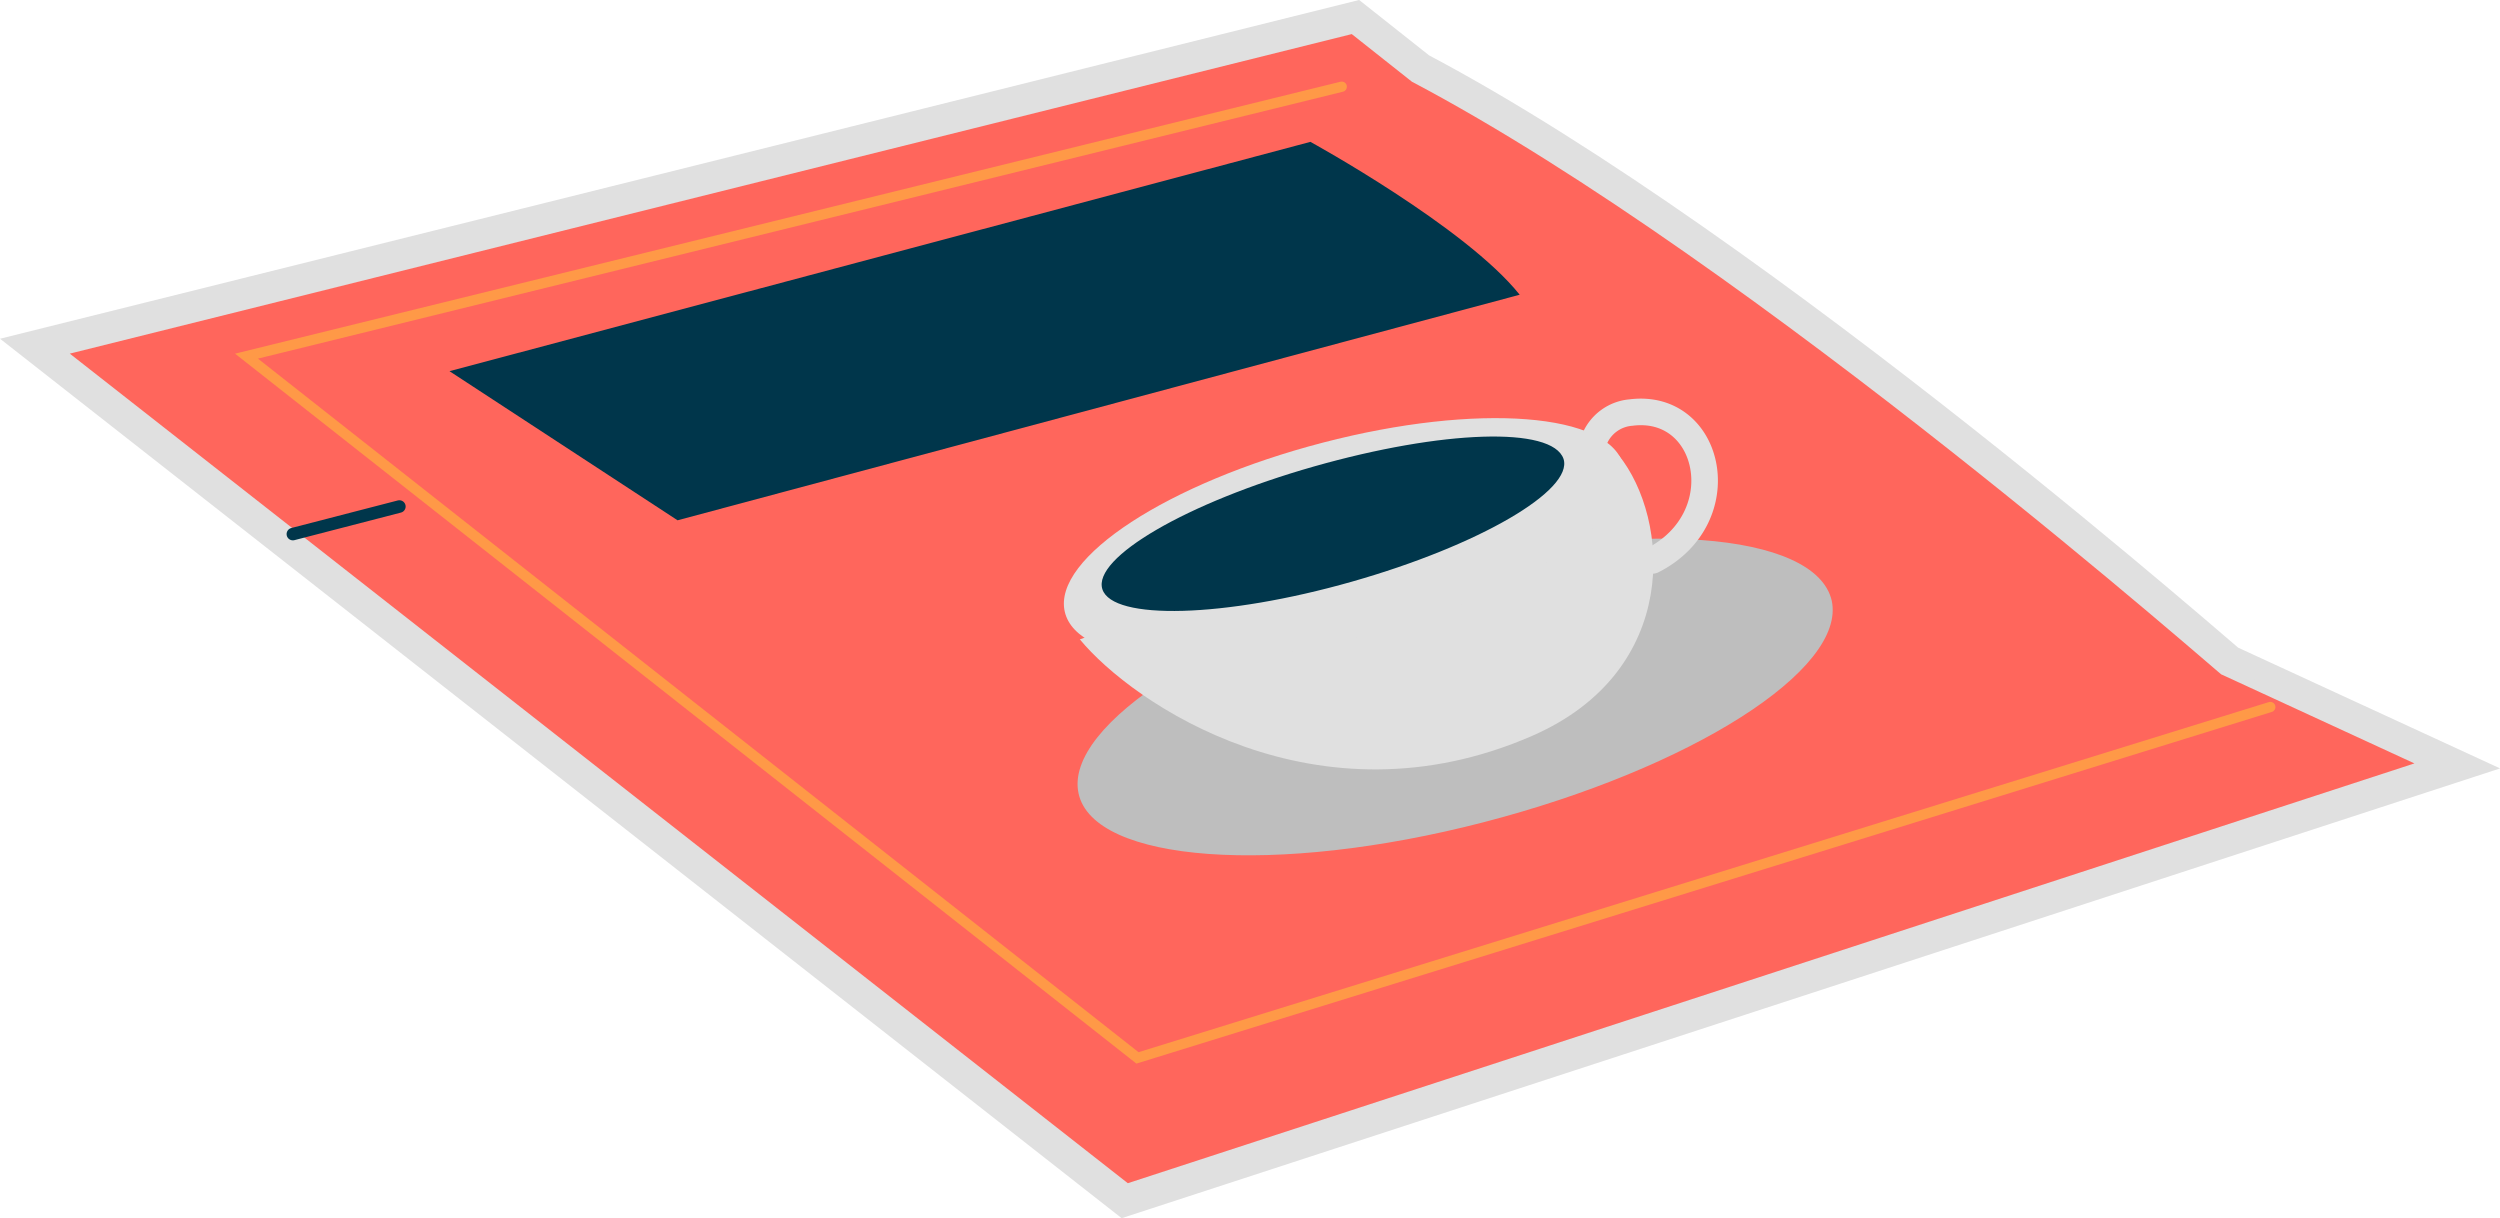 <svg xmlns="http://www.w3.org/2000/svg" viewBox="0 0 199.5 97.21"><defs><style>.cls-1,.cls-3,.cls-7,.cls-8{fill:none;}.cls-1,.cls-7{stroke:#e0e0e0;}.cls-1{stroke-width:5px;}.cls-2{fill:#ff665c;}.cls-3{stroke:#ff9947;stroke-width:0.82px;}.cls-3,.cls-7,.cls-8{stroke-linecap:round;stroke-miterlimit:10;}.cls-4{fill:#00364b;}.cls-5{fill:#bebebe;}.cls-6{fill:#e0e0e0;}.cls-7{stroke-width:2.12px;}.cls-8{stroke:#00364b;}</style></defs><title>產 4</title><g id="圖層_2" data-name="圖層 2"><g id="圖層_1-2" data-name="圖層 1"><g id="小物提示"><path class="cls-1" d="M192.67,60.92l-15.4-7.1c.9.9-37.1-32.8-64.6-47.3l-4.8-3.8L5.57,28.22,90,94.42Z"/><polyline class="cls-1" points="107.07 6.92 19.67 28.42 90.77 84.42 181.17 56.42"/><path class="cls-1" d="M35.87,29.62l68.7-18.3s12.4,6.8,16.7,12.2l-67.2,18Z"/><path class="cls-1" d="M146.17,47.92c1.2,5.5-11.2,13.4-27.8,17.7s-31.1,3.2-32.3-2.3,11.2-13.4,27.8-17.7S144.87,42.42,146.17,47.92Z"/><path class="cls-1" d="M129.17,36.32c4.1,5.1,5,17.2-6.9,22.4-17.2,7.5-31.9-2.6-36.1-7.7"/><path class="cls-1" d="M129.57,37.22c.9,4.2-8.3,10.3-20.6,13.5s-23,2.4-24-1.9,8.3-10.3,20.6-13.5S128.57,32.92,129.57,37.22Z"/><path class="cls-1" d="M124.77,36.62c.8,2.5-6.7,6.9-16.9,9.8s-19.1,3.1-19.9.6,6.7-6.9,16.9-9.8S123.87,34,124.77,36.62Z"/><path class="cls-1" d="M127.17,35.22a3.46,3.46,0,0,1,3-2.3c6.4-.8,8.4,8.4,1.7,11.8"/><line class="cls-1" x1="23.37" y1="42.62" x2="31.87" y2="40.42"/><path class="cls-2" d="M192.67,60.92l-15.4-7.1c.9.9-37.1-32.8-64.6-47.3l-4.8-3.8L5.57,28.22,90,94.42Z"/><polyline class="cls-3" points="107.07 6.92 19.67 28.42 90.77 84.42 181.17 56.42"/><path class="cls-4" d="M35.87,29.62l68.7-18.3s12.4,6.8,16.7,12.2l-67.2,18Z"/><path class="cls-5" d="M146.17,47.92c1.2,5.5-11.2,13.4-27.8,17.7s-31.1,3.2-32.3-2.3,11.2-13.4,27.8-17.7S144.87,42.42,146.17,47.92Z"/><path class="cls-6" d="M129.17,36.32c4.1,5.1,5,17.2-6.9,22.4-17.2,7.5-31.9-2.6-36.1-7.7"/><path class="cls-6" d="M129.57,37.22c.9,4.2-8.3,10.3-20.6,13.5s-23,2.4-24-1.9,8.3-10.3,20.6-13.5S128.57,32.92,129.57,37.22Z"/><path class="cls-4" d="M124.77,36.62c.8,2.5-6.7,6.9-16.9,9.8s-19.1,3.1-19.9.6,6.7-6.9,16.9-9.8S123.87,34,124.77,36.62Z"/><path class="cls-7" d="M127.17,35.22a3.46,3.46,0,0,1,3-2.3c6.4-.8,8.4,8.4,1.7,11.8"/><line class="cls-8" x1="23.37" y1="42.62" x2="31.87" y2="40.42"/></g></g></g></svg>